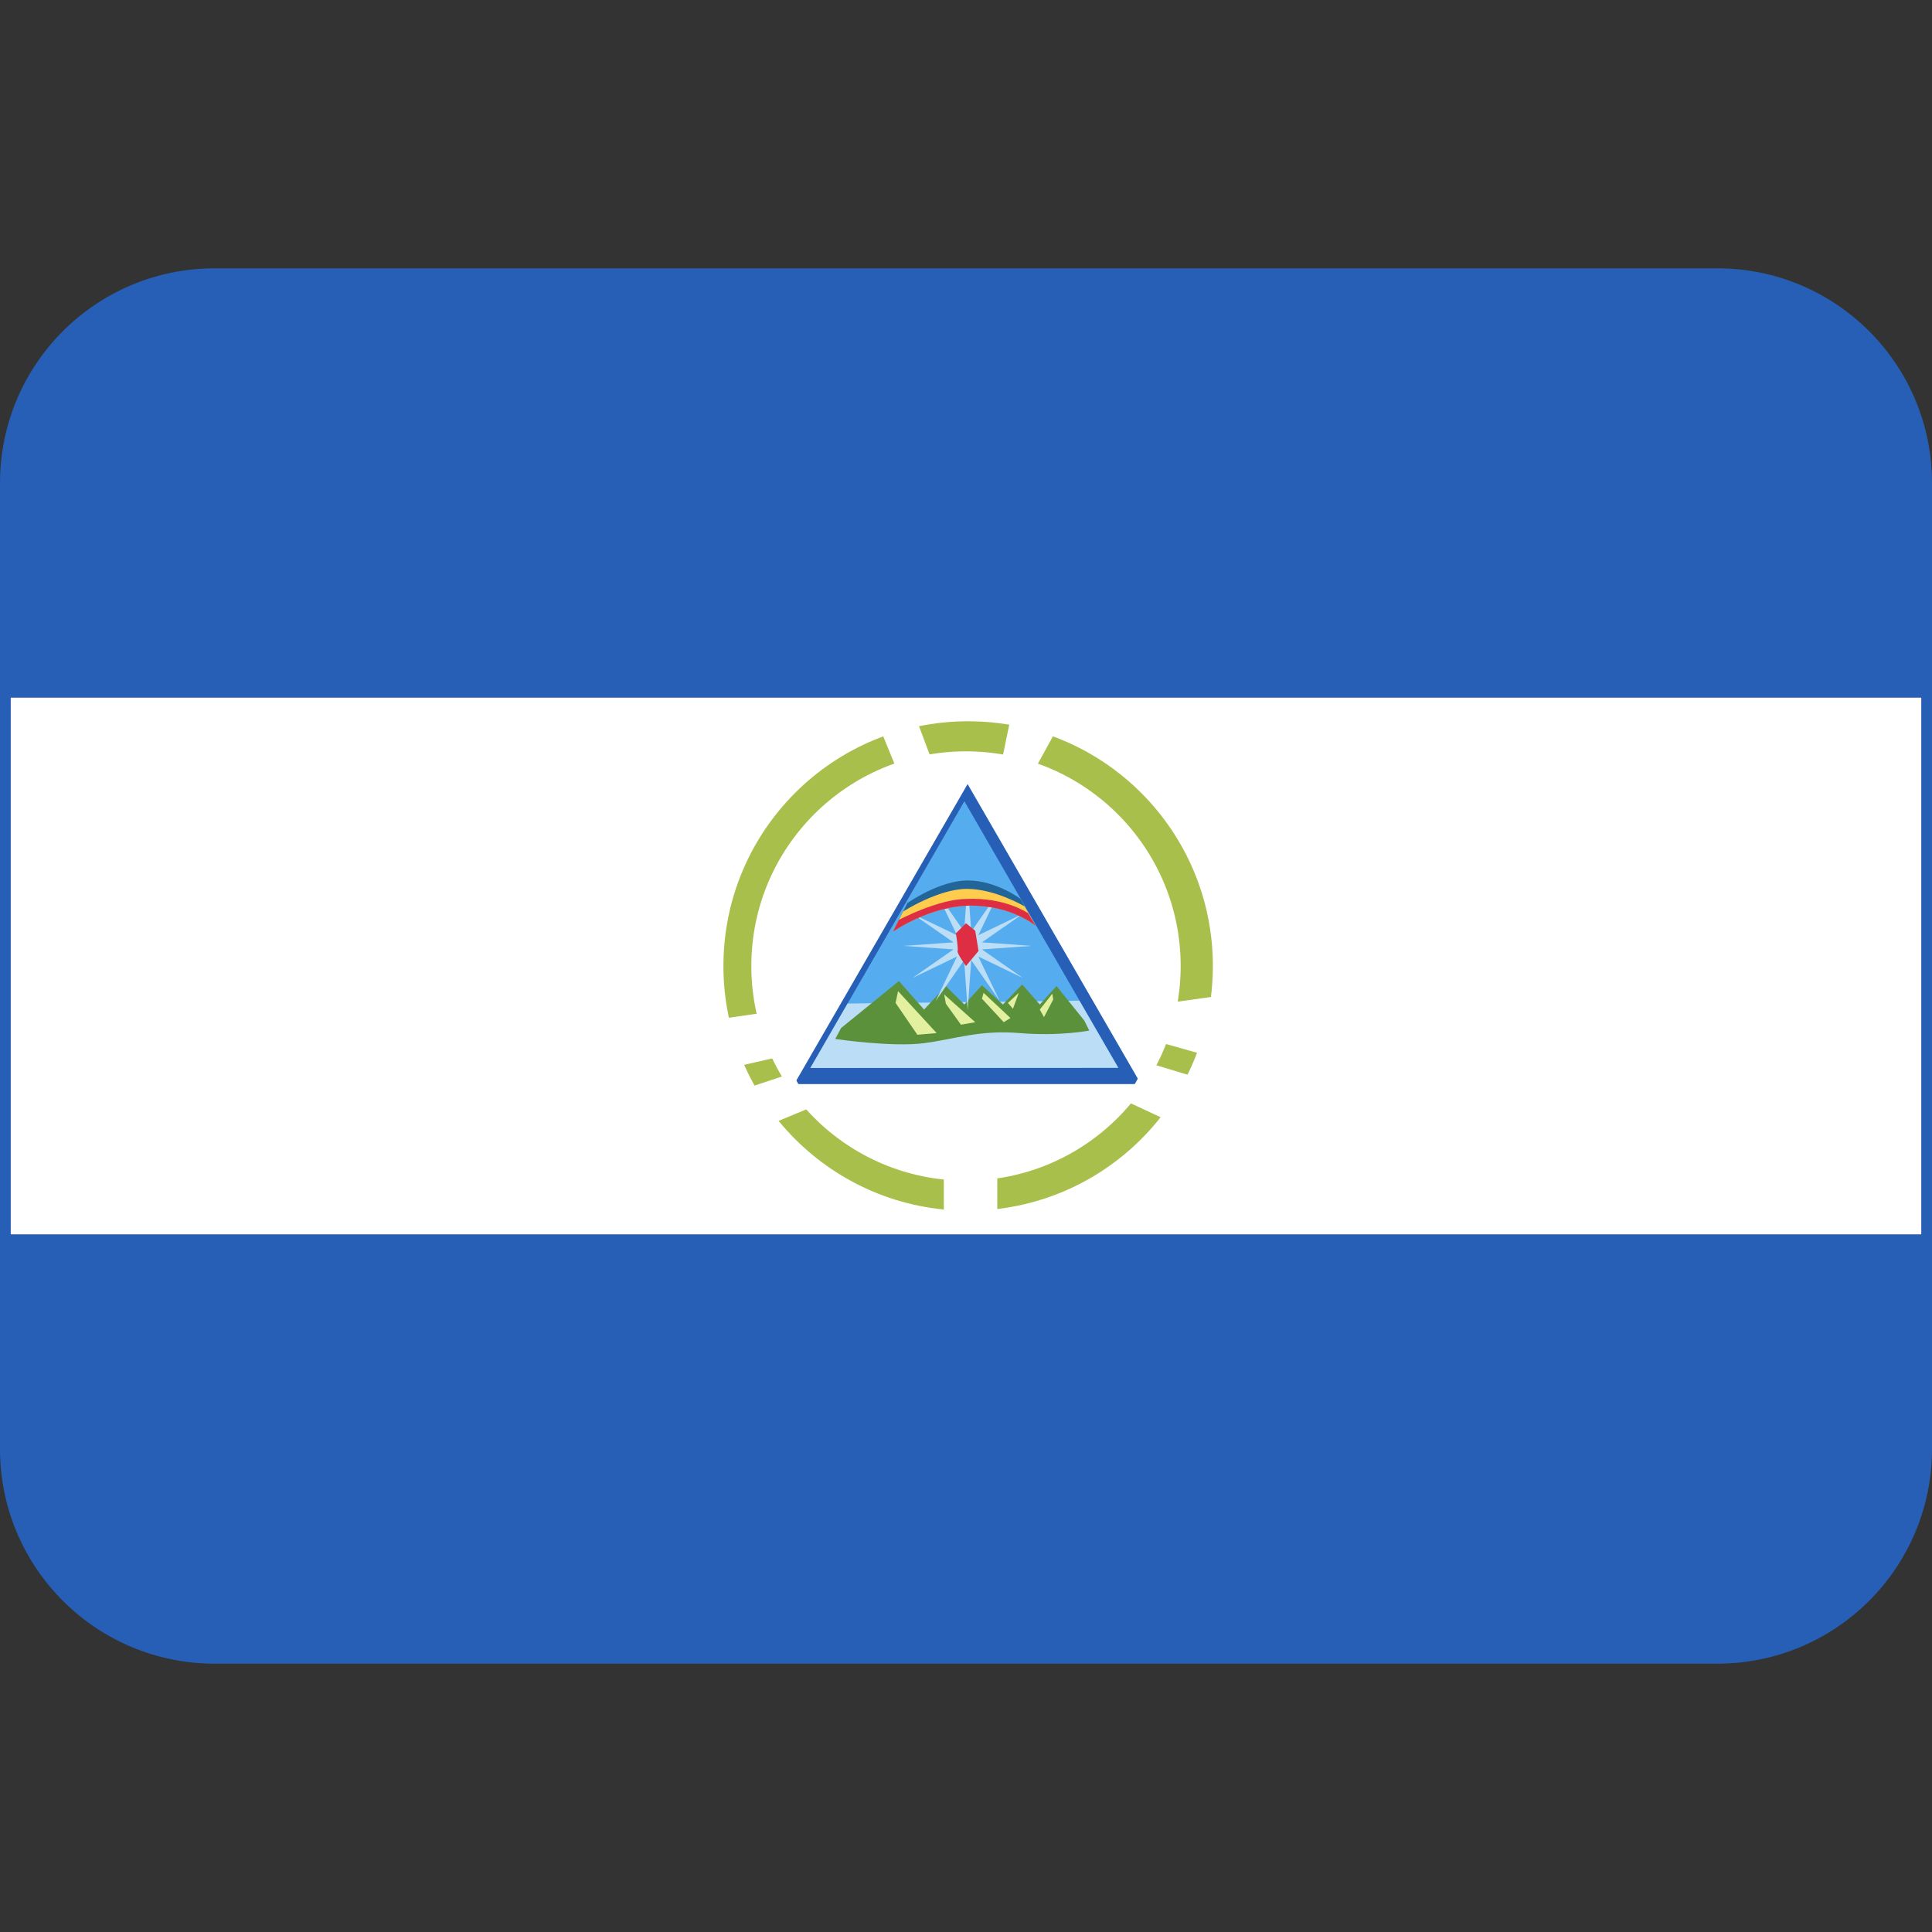 <svg version="1.1" viewBox="0 0 36 36" xmlns="http://www.w3.org/2000/svg">
<rect x="0" y="0" width="36" height="36" fill="#333333" stroke="none"/>
<path d="m36 27c0 2.21-1.79 4-4 4h-28c-2.21 0-4-1.79-4-4v-18c0-2.21 1.79-4 4-4h28c2.21 0 4 1.79 4 4v18z" fill="#265FB5"/>
<rect x=".2" y="13" width="35.6" height="10" fill="#fff"/>
<path d="m22.6 18c0 2.52-2.04 4.56-4.56 4.56s-4.56-2.04-4.56-4.56 2.04-4.56 4.56-4.56 4.56 2.04 4.56 4.56z" fill="#A9BF4C"/>
<circle cx="18" cy="18" r="4" fill="#fff"/>
<path d="m14.8 20.2 3.23-5.59 3.23 5.59z" fill="#265FB5"/>
<path d="m15.1 19.9 2.87-4.97 2.87 4.97z" fill="#55ACEE"/>
<path d="m15.1 19.9 0.693-1.2 4.32-0.054 0.724 1.25z" fill="#BBDDF5"/>
<path d="M15.672 19.156l1.078-.875.469.531.406-.438.344.344.328-.359.391.359.359-.375.328.375.312-.344.516.641.094.188s-.547.109-1.297.047-1.188.109-1.781.188c-.594.078-1.656-.078-1.656-.078l.109-.204z" fill="#5C913B"/>
<path d="M16.734 18.469l.719.781-.359.031-.406-.593zm.86.062l.578.516-.266.047-.281-.391zm.734-.031l.5.469-.125.078-.406-.438zm.656 0l-.203.188.094.109zm.625.016l-.234.296.078.141.172-.328z" fill="#E2F09F"/>
<path d="M18.031 16.43l.067.929.531-.763-.399.83.83-.399-.763.532.93.066-.93.066.763.532-.83-.399.399.83-.531-.763-.067.929-.066-.929-.531.763.398-.83-.83.399.764-.532-.93-.066.93-.066-.764-.532.83.399-.398-.83.531.763z" fill="#BBDDF5"/>
<path d="M18 17.203l-.188.188s.047.281.031.328c-.015.047.157.281.157.281l.234-.281-.062-.375-.172-.141z" fill="#DD2E44"/>
<path d="M18.094 16.875c.766 0 1.203.375 1.203.375l-.281-.5s-.453-.344-.984-.344c-.531 0-1.125.422-1.125.422l-.266.531s.687-.484 1.453-.484z" fill="#269"/>
<path d="M18.094 16.875c.766 0 1.203.375 1.203.375l-.203-.359s-.547-.328-1.078-.328-1.188.422-1.188.422l-.188.375c.001-.001.688-.485 1.454-.485z" fill="#FFCC4D"/>
<path d="M18.094 16.875c.766 0 1.203.375 1.203.375l-.141-.234s-.422-.297-1.141-.266c-.531 0-1.266.391-1.266.391l-.109.219c.001-.001.688-.485 1.454-.485z" fill="#DD2E44"/>
<path d="M17.587 21.747h.996v.955h-.996zm-.159-7.405h-.716l-.358-.875.716-.08zm1.632.398l-.477-.159.239-1.155.915.08zm-4.299 4.897l-1.393.318-.04-.955 1.393-.199zm.359.995l-1.155.478-.279-.756 1.075-.359zm7.683-.875l-1.274-.359v-.676l1.433-.2zm-.637 1.313l-1.194-.557.397-.717 1.315.398z" fill="#fff"/>
</svg>
